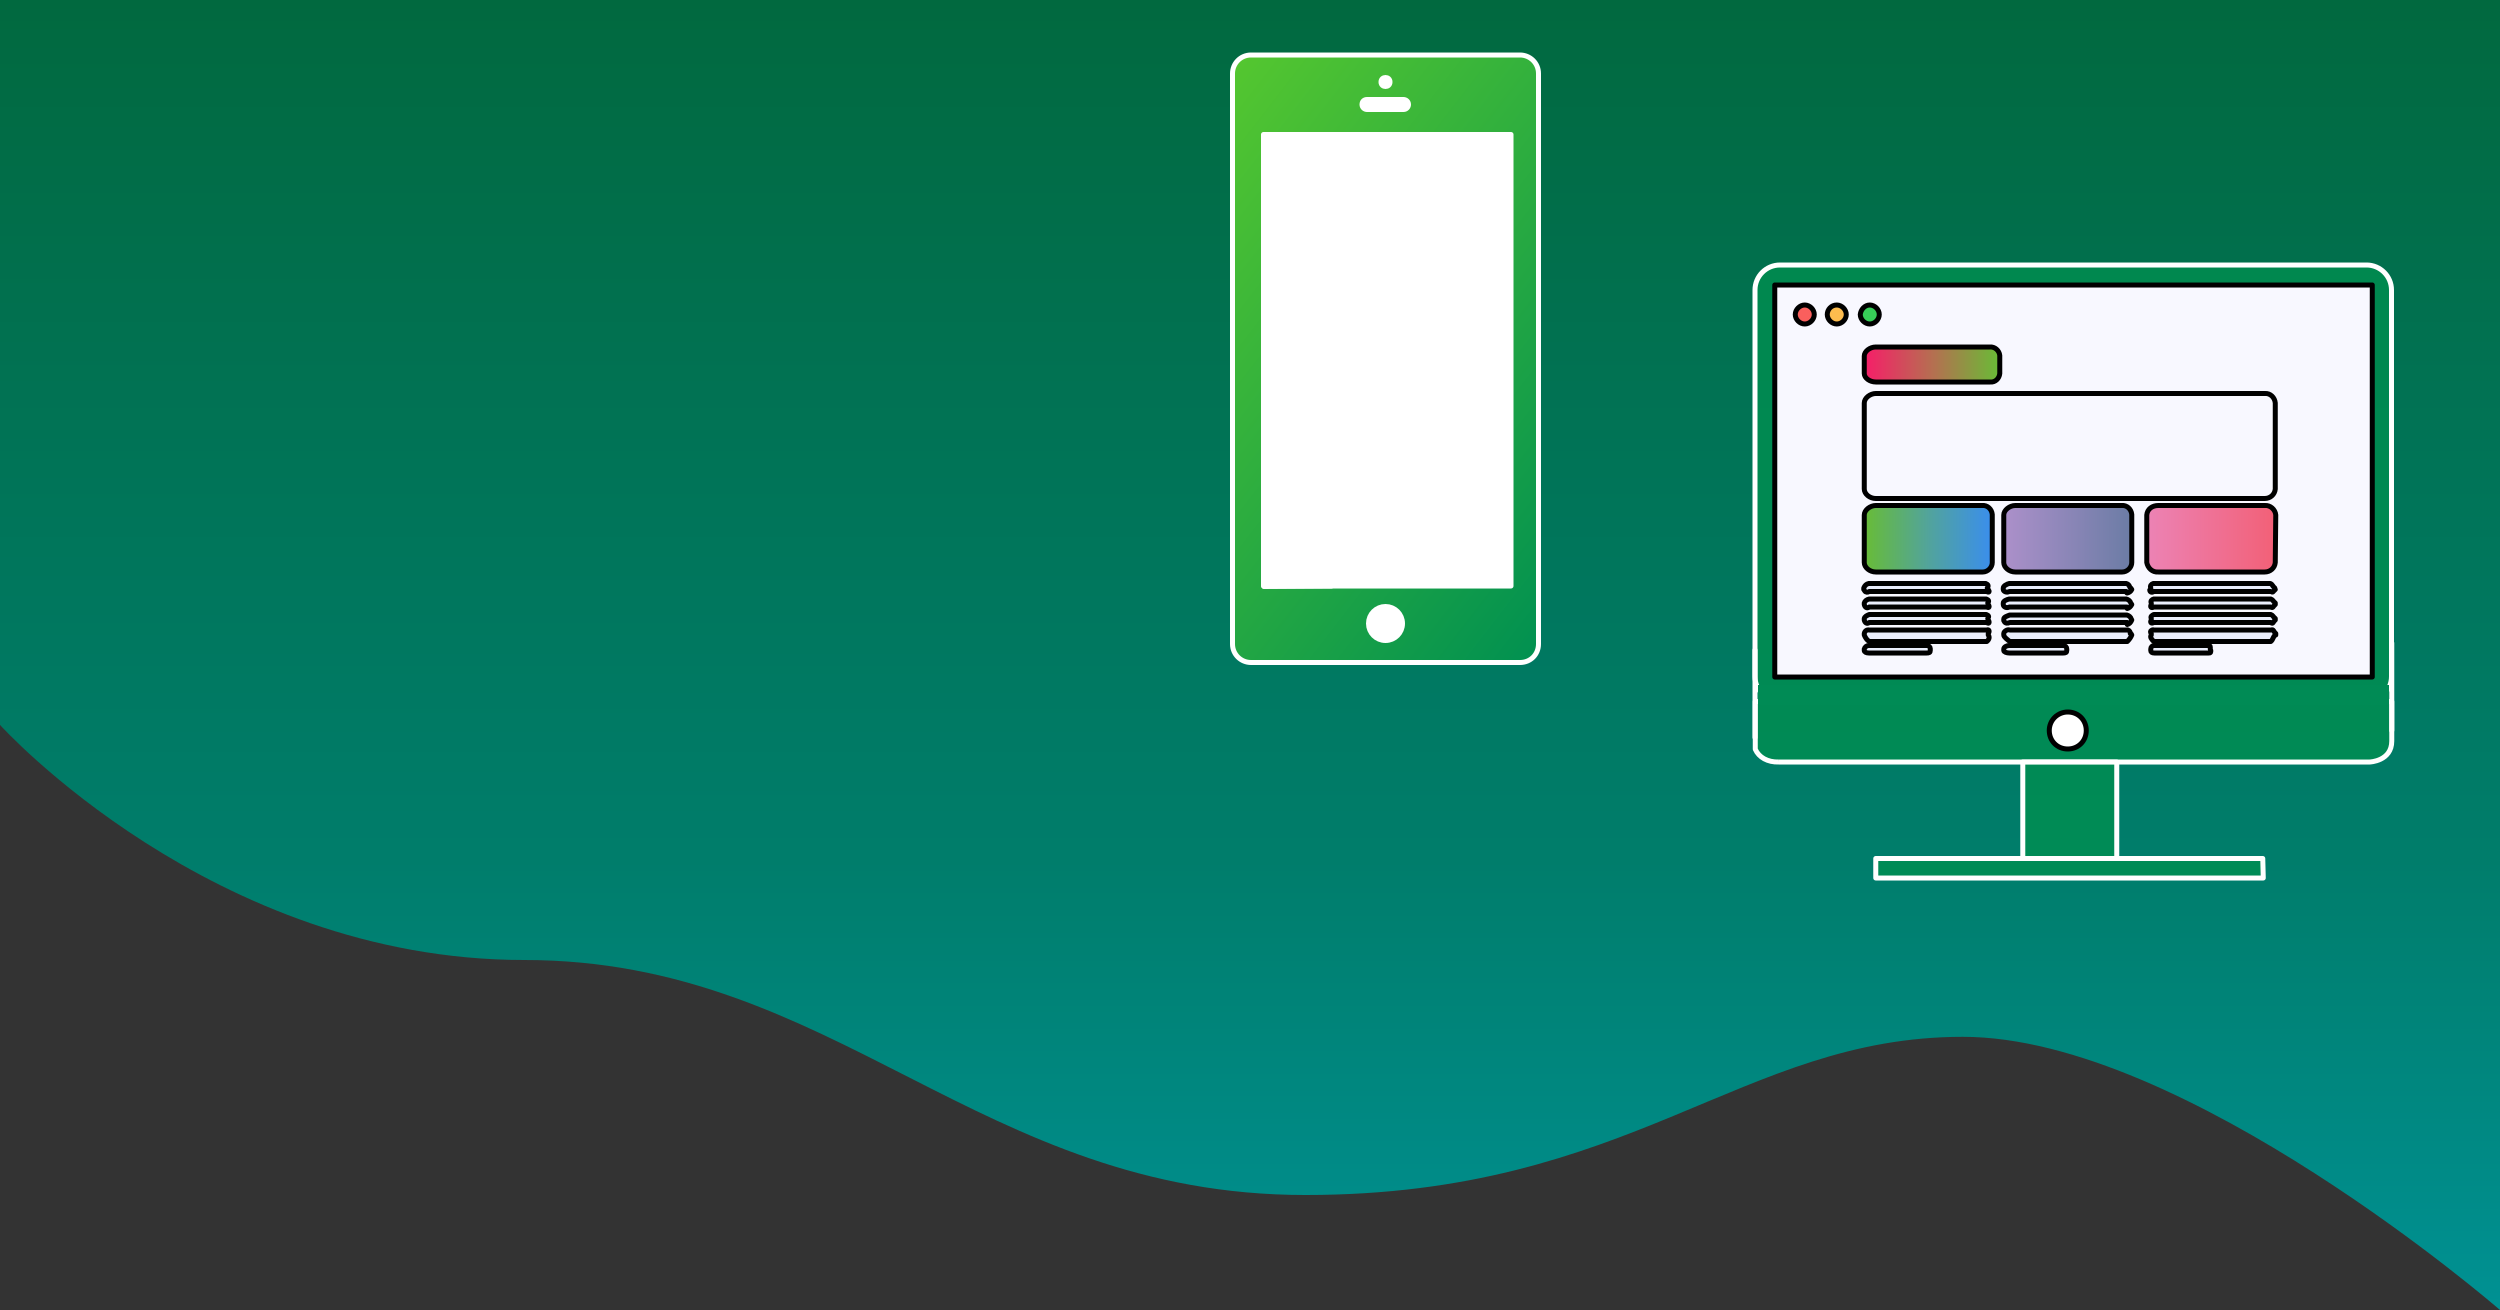 <?xml version="1.0" encoding="UTF-8" standalone="no"?>
<!DOCTYPE svg PUBLIC "-//W3C//DTD SVG 1.1//EN" "http://www.w3.org/Graphics/SVG/1.1/DTD/svg11.dtd">
<svg version="1.1" xmlns="http://www.w3.org/2000/svg" xmlns:xl="http://www.w3.org/1999/xlink" xmlns:dc="http://purl.org/dc/elements/1.1/" viewBox="0 0 500 262" width="500" height="262">
  <rect x="0" y="0" width="500" height="262" fill="#333333" stroke="none"/>
  <defs>
    <linearGradient x1="0" x2="1" id="Gradient" gradientUnits="userSpaceOnUse">
      <stop offset="0" stop-color="#01693f"/>
      <stop offset=".656" stop-color="#007d6b"/>
      <stop offset="1" stop-color="#009193"/>
    </linearGradient>
    <linearGradient id="Obj_Gradient" xl:href="#Gradient" gradientTransform="translate(250 -2842171e-20) rotate(90) scale(262)"/>
    <linearGradient x1="0" x2="1" id="Gradient_2" gradientUnits="userSpaceOnUse">
      <stop offset="0" stop-color="#f71d69"/>
      <stop offset=".499" stop-color="#b66e51"/>
      <stop offset="1" stop-color="#68bc36"/>
    </linearGradient>
    <linearGradient id="Obj_Gradient_2" xl:href="#Gradient_2" gradientTransform="translate(372.853 72.9) scale(27.1)"/>
    <linearGradient x1="0" x2="1" id="Gradient_3" gradientUnits="userSpaceOnUse">
      <stop offset="0" stop-color="#68bc36"/>
      <stop offset=".498" stop-color="#52a49b"/>
      <stop offset="1" stop-color="#3a8eed"/>
    </linearGradient>
    <linearGradient id="Obj_Gradient_3" xl:href="#Gradient_3" gradientTransform="translate(372.853 107.746) scale(25.6)"/>
    <linearGradient x1="0" x2="1" id="Gradient_4" gradientUnits="userSpaceOnUse">
      <stop offset="0" stop-color="#e5a4ed"/>
      <stop offset="0" stop-color="#ac90ca"/>
      <stop offset="1" stop-color="#6b7ca5"/>
    </linearGradient>
    <linearGradient id="Obj_Gradient_4" xl:href="#Gradient_4" gradientTransform="translate(400.753 107.746) scale(25.6)"/>
    <linearGradient x1="0" x2="1" id="Gradient_5" gradientUnits="userSpaceOnUse">
      <stop offset="0" stop-color="#e5a4ed"/>
      <stop offset="0" stop-color="#ec83b5"/>
      <stop offset="1" stop-color="#f26077"/>
    </linearGradient>
    <linearGradient id="Obj_Gradient_5" xl:href="#Gradient_5" gradientTransform="translate(429.353 107.75) scale(25.8)"/>
    <linearGradient x1="0" x2="1" id="Gradient_6" gradientUnits="userSpaceOnUse">
      <stop offset="0" stop-color="#8efa00"/>
      <stop offset="0" stop-color="#55c72f"/>
      <stop offset="1" stop-color="#009051"/>
    </linearGradient>
    <linearGradient id="Obj_Gradient_6" xl:href="#Gradient_6" gradientTransform="translate(228.596 34.011) rotate(37.885) scale(122.912)"/>
  </defs>
  <g id="Canvas_1" fill-opacity="1" stroke-opacity="1" stroke="none" stroke-dasharray="none" fill="none">
    <title>Canvas 1</title>
    <g id="Canvas_1_Layer_1">
      <title>Layer 1</title>
      <g id="Graphic_74">
        <path d="M 0 0 L 500 0 L 500 262 C 500 262 437.065 207.363 392.583 207.363 C 348.102 207.363 326.498 239 261.089 239 C 195.679 239 167.289 192 104.839 192 C 42.389 192 8242296e-19 144.982 8242296e-19 144.982 Z" fill="url(#Obj_Gradient)"/>
      </g>
      <g id="Group_19">
        <title>Layer_2</title>
        <g id="Group_38">
          <title>Computer</title>
          <g id="Graphic_67">
            <path d="M 355.753 152.401 L 473.953 152.401 C 473.953 152.401 478.353 152.246 478.353 148.212 L 478.353 140.3 L 351.053 140.3 L 351.053 149.841 C 351.753 151.47 353.553 152.479 355.753 152.401" fill="#009051" fill-opacity=".774"/>
            <path d="M 355.753 152.401 L 473.953 152.401 C 473.953 152.401 478.353 152.246 478.353 148.212 L 478.353 140.3 L 351.053 140.3 L 351.053 149.841 C 351.753 151.47 353.553 152.479 355.753 152.401" stroke="white" stroke-linecap="butt" stroke-linejoin="round" stroke-width="1"/>
          </g>
          <g id="Graphic_66">
            <path d="M 356 53 L 473.3 53 C 476.061 53 478.3 55.239 478.3 58 L 478.3 135.3 C 478.3 138.061 476.061 140.3 473.3 140.3 L 356 140.3 C 353.239 140.3 351 138.061 351 135.3 L 351 58 C 351 55.239 353.239 53 356 53 Z" fill="#009051" fill-opacity=".774"/>
            <path d="M 356 53 L 473.3 53 C 476.061 53 478.3 55.239 478.3 58 L 478.3 135.3 C 478.3 138.061 476.061 140.3 473.3 140.3 L 356 140.3 C 353.239 140.3 351 138.061 351 135.3 L 351 58 C 351 55.239 353.239 53 356 53 Z" stroke="white" stroke-linecap="butt" stroke-linejoin="round" stroke-width="1"/>
          </g>
          <g id="Graphic_65">
            <rect x="404.557" y="152.405" width="18.793" height="19.295" fill="#009051" fill-opacity=".774"/>
            <rect x="404.557" y="152.405" width="18.793" height="19.295" stroke="white" stroke-linecap="butt" stroke-linejoin="round" stroke-width="1"/>
          </g>
          <g id="Graphic_64">
            <path d="M 375.153 171.7 L 452.553 171.7 L 452.653 175.6 L 375.153 175.6 Z" fill="#009051" fill-opacity=".774"/>
            <path d="M 375.153 171.7 L 452.553 171.7 L 452.653 175.6 L 375.153 175.6 Z" stroke="white" stroke-linecap="butt" stroke-linejoin="round" stroke-width="1"/>
          </g>
          <g id="Graphic_63">
            <path d="M 413.553 142.4 C 415.653 142.4 417.253 144 417.253 146.1 C 417.253 148.2 415.653 149.8 413.553 149.8 C 411.453 149.8 409.853 148.2 409.853 146.1 C 409.853 144 411.553 142.4 413.553 142.4" fill="white"/>
            <path d="M 413.553 142.4 C 415.653 142.4 417.253 144 417.253 146.1 C 417.253 148.2 415.653 149.8 413.553 149.8 C 411.453 149.8 409.853 148.2 409.853 146.1 C 409.853 144 411.553 142.4 413.553 142.4" stroke="black" stroke-linecap="butt" stroke-linejoin="round" stroke-width="1"/>
          </g>
          <g id="Graphic_62">
            <rect x="354.953" y="57" width="119.5" height="78.4" fill="#f8f8ff"/>
            <rect x="354.953" y="57" width="119.5" height="78.4" stroke="black" stroke-linecap="butt" stroke-linejoin="round" stroke-width="1"/>
          </g>
          <g id="Graphic_61">
            <path d="M 360.953 61 C 361.953 61 362.853 61.9 362.853 62.9 C 362.853 63.9 361.953 64.8 360.953 64.8 C 359.953 64.8 359.053 63.9 359.053 62.9 C 359.053 61.9 359.953 61 360.953 61" fill="#fa5f5d"/>
            <path d="M 360.953 61 C 361.953 61 362.853 61.9 362.853 62.9 C 362.853 63.9 361.953 64.8 360.953 64.8 C 359.953 64.8 359.053 63.9 359.053 62.9 C 359.053 61.9 359.953 61 360.953 61" stroke="black" stroke-linecap="butt" stroke-linejoin="round" stroke-width="1"/>
          </g>
          <g id="Graphic_60">
            <path d="M 367.353 61 C 368.353 61 369.253 61.9 369.253 62.9 C 369.253 63.9 368.353 64.8 367.353 64.8 C 366.353 64.8 365.453 63.9 365.453 62.9 C 365.453 61.9 366.253 61 367.353 61" fill="#fdbc4e"/>
            <path d="M 367.353 61 C 368.353 61 369.253 61.9 369.253 62.9 C 369.253 63.9 368.353 64.8 367.353 64.8 C 366.353 64.8 365.453 63.9 365.453 62.9 C 365.453 61.9 366.253 61 367.353 61" stroke="black" stroke-linecap="butt" stroke-linejoin="round" stroke-width="1"/>
          </g>
          <g id="Graphic_59">
            <path d="M 373.953 61 C 374.953 61 375.853 61.9 375.853 62.9 C 375.853 63.9 374.953 64.8 373.953 64.8 C 372.953 64.8 372.053 63.9 372.053 62.9 C 372.153 61.9 372.953 61 373.953 61" fill="#37cd58"/>
            <path d="M 373.953 61 C 374.953 61 375.853 61.9 375.853 62.9 C 375.853 63.9 374.953 64.8 373.953 64.8 C 372.953 64.8 372.053 63.9 372.053 62.9 C 372.153 61.9 372.953 61 373.953 61" stroke="black" stroke-linecap="butt" stroke-linejoin="round" stroke-width="1"/>
          </g>
          <g id="Graphic_58">
            <path d="M 399.953 74.7 C 399.853 75.7 399.053 76.5 398.053 76.4 L 375.153 76.4 C 373.953 76.4 372.853 75.6 372.853 74.7 L 372.853 71.2 C 372.853 70.3 373.953 69.4 375.153 69.4 L 397.953 69.4 C 398.953 69.3 399.853 70.1 399.953 71.1 L 399.953 71.2 L 399.953 74.7 Z" fill="url(#Obj_Gradient_2)"/>
            <path d="M 399.953 74.7 C 399.853 75.7 399.053 76.5 398.053 76.4 L 375.153 76.4 C 373.953 76.4 372.853 75.6 372.853 74.7 L 372.853 71.2 C 372.853 70.3 373.953 69.4 375.153 69.4 L 397.953 69.4 C 398.953 69.3 399.853 70.1 399.953 71.1 L 399.953 71.2 L 399.953 74.7 Z" stroke="black" stroke-linecap="butt" stroke-linejoin="round" stroke-width="1"/>
          </g>
          <g id="Graphic_57">
            <path d="M 455.053 97.8 C 454.953 98.9 454.053 99.7 452.953 99.7 L 375.153 99.7 C 373.953 99.7 372.853 98.8 372.853 97.8 L 372.853 80.6 C 372.853 79.6 374.053 78.7 375.153 78.7 L 452.953 78.7 C 454.053 78.6 454.953 79.5 455.053 80.6 Z" stroke="black" stroke-linecap="butt" stroke-linejoin="round" stroke-width="1"/>
          </g>
          <g id="Graphic_56">
            <path d="M 398.453 112.5 C 398.453 113.5 397.553 114.4 396.553 114.4 L 375.153 114.4 C 373.953 114.4 372.853 113.5 372.853 112.5 L 372.853 103 C 372.853 102 374.053 101.1 375.153 101.1 L 396.453 101.1 C 397.453 101 398.353 101.8 398.453 102.9 L 398.453 103 L 398.453 112.5 Z" fill="url(#Obj_Gradient_3)"/>
            <path d="M 398.453 112.5 C 398.453 113.5 397.553 114.4 396.553 114.4 L 375.153 114.4 C 373.953 114.4 372.853 113.5 372.853 112.5 L 372.853 103 C 372.853 102 374.053 101.1 375.153 101.1 L 396.453 101.1 C 397.453 101 398.353 101.8 398.453 102.9 L 398.453 103 L 398.453 112.5 Z" stroke="black" stroke-linecap="butt" stroke-linejoin="round" stroke-width="1"/>
          </g>
          <g id="Graphic_55">
            <path d="M 426.353 112.5 C 426.353 113.5 425.453 114.4 424.453 114.4 L 403.053 114.4 C 401.853 114.4 400.753 113.5 400.753 112.5 L 400.753 103 C 400.753 102 401.953 101.1 403.053 101.1 L 424.353 101.1 C 425.353 101 426.253 101.8 426.353 102.9 L 426.353 103 L 426.353 112.5 Z" fill="url(#Obj_Gradient_4)"/>
            <path d="M 426.353 112.5 C 426.353 113.5 425.453 114.4 424.453 114.4 L 403.053 114.4 C 401.853 114.4 400.753 113.5 400.753 112.5 L 400.753 103 C 400.753 102 401.953 101.1 403.053 101.1 L 424.353 101.1 C 425.353 101 426.253 101.8 426.353 102.9 L 426.353 103 L 426.353 112.5 Z" stroke="black" stroke-linecap="butt" stroke-linejoin="round" stroke-width="1"/>
          </g>
          <g id="Graphic_54">
            <path d="M 455.053 112.5 C 454.953 113.6 454.053 114.4 452.953 114.4 L 431.653 114.4 C 430.453 114.5 429.553 113.6 429.353 112.5 L 429.353 103 C 429.453 101.8 430.453 101.1 431.653 101.1 L 452.953 101.1 C 454.053 101 455.053 101.9 455.153 103 Z" fill="url(#Obj_Gradient_5)"/>
            <path d="M 455.053 112.5 C 454.953 113.6 454.053 114.4 452.953 114.4 L 431.653 114.4 C 430.453 114.5 429.553 113.6 429.353 112.5 L 429.353 103 C 429.453 101.8 430.453 101.1 431.653 101.1 L 452.953 101.1 C 454.053 101 455.053 101.9 455.153 103 Z" stroke="black" stroke-linecap="butt" stroke-linejoin="round" stroke-width="1"/>
          </g>
          <g id="Graphic_53">
            <path d="M 426.353 117.9 C 426.153 118.3 425.853 118.5 425.453 118.6 C 425.353 118.6 425.353 118.6 425.253 118.3 L 401.853 118.3 C 401.353 118.6 400.653 118.3 400.653 117.9 L 400.653 117.6 C 400.653 117.2 401.353 116.8 401.853 116.7 L 425.253 116.7 C 425.653 116.8 425.853 117.1 425.953 117.4 C 425.953 117.5 425.953 117.5 426.153 117.6 Z" fill="#e9edfb"/>
            <path d="M 426.353 117.9 C 426.153 118.3 425.853 118.5 425.453 118.6 C 425.353 118.6 425.353 118.6 425.253 118.3 L 401.853 118.3 C 401.353 118.6 400.653 118.3 400.653 117.9 L 400.653 117.6 C 400.653 117.2 401.353 116.8 401.853 116.7 L 425.253 116.7 C 425.653 116.8 425.853 117.1 425.953 117.4 C 425.953 117.5 425.953 117.5 426.153 117.6 Z" stroke="black" stroke-linecap="butt" stroke-linejoin="round" stroke-width="1"/>
          </g>
          <g id="Graphic_52">
            <path d="M 426.353 120.9 C 426.153 121.3 425.853 121.6 425.453 121.7 C 425.453 121.7 425.353 121.7 425.353 121.4 L 401.853 121.4 C 401.353 121.7 400.653 121.4 400.653 120.9 L 400.653 120.6 C 400.653 120.2 401.353 119.9 401.853 119.8 L 425.253 119.8 C 425.653 119.9 426.053 120.2 426.153 120.6 Z" fill="#e9edfb"/>
            <path d="M 426.353 120.9 C 426.153 121.3 425.853 121.6 425.453 121.7 C 425.453 121.7 425.353 121.7 425.353 121.4 L 401.853 121.4 C 401.353 121.7 400.653 121.4 400.653 120.9 L 400.653 120.6 C 400.653 120.2 401.353 119.9 401.853 119.8 L 425.253 119.8 C 425.653 119.9 426.053 120.2 426.153 120.6 Z" stroke="black" stroke-linecap="butt" stroke-linejoin="round" stroke-width="1"/>
          </g>
          <g id="Graphic_51">
            <path d="M 426.353 124 C 426.153 124.5 425.853 124.8 425.453 124.9 C 425.453 124.7 425.453 124.7 425.453 124.5 L 401.953 124.5 C 401.553 124.7 401.053 124.7 400.853 124.3 C 400.753 124.2 400.753 124.1 400.753 124.1 L 400.753 123.8 C 400.753 123.4 401.453 123.2 401.953 123 L 425.353 123 C 425.753 123.1 426.153 123.4 426.253 123.8 Z" fill="#e9edfb"/>
            <path d="M 426.353 124 C 426.153 124.5 425.853 124.8 425.453 124.9 C 425.453 124.7 425.453 124.7 425.453 124.5 L 401.953 124.5 C 401.553 124.7 401.053 124.7 400.853 124.3 C 400.753 124.2 400.753 124.1 400.753 124.1 L 400.753 123.8 C 400.753 123.4 401.453 123.2 401.953 123 L 425.353 123 C 425.753 123.1 426.153 123.4 426.253 123.8 Z" stroke="black" stroke-linecap="butt" stroke-linejoin="round" stroke-width="1"/>
          </g>
          <g id="Graphic_50">
            <path d="M 426.353 127 C 426.153 127.5 425.853 127.9 425.453 128.3 L 401.953 128.3 C 401.453 127.9 400.753 127.4 400.753 127 L 400.753 126.7 C 400.753 126.3 401.453 125.8 401.953 126 L 425.353 126 C 425.653 125.9 425.953 126.2 426.053 126.5 C 426.053 126.6 426.053 126.7 426.053 126.7 C 426.053 126.7 426.053 126.7 426.253 126.8 Z" fill="#e9edfb"/>
            <path d="M 426.353 127 C 426.153 127.5 425.853 127.9 425.453 128.3 L 401.953 128.3 C 401.453 127.9 400.753 127.4 400.753 127 L 400.753 126.7 C 400.753 126.3 401.453 125.8 401.953 126 L 425.353 126 C 425.653 125.9 425.953 126.2 426.053 126.5 C 426.053 126.6 426.053 126.7 426.053 126.7 C 426.053 126.7 426.053 126.7 426.253 126.8 Z" stroke="black" stroke-linecap="butt" stroke-linejoin="round" stroke-width="1"/>
          </g>
          <g id="Graphic_49">
            <path d="M 413.353 130.1 C 413.353 130.5 413.153 130.6 412.653 130.6 L 401.853 130.6 C 401.353 130.6 400.753 130.4 400.753 130.1 L 400.753 129.8 C 400.753 129.4 401.353 129.1 401.853 129.1 L 412.653 129.1 C 413.053 129.1 413.353 129.4 413.353 129.8 Z" fill="#e9edfb"/>
            <path d="M 413.353 130.1 C 413.353 130.5 413.153 130.6 412.653 130.6 L 401.853 130.6 C 401.353 130.6 400.753 130.4 400.753 130.1 L 400.753 129.8 C 400.753 129.4 401.353 129.1 401.853 129.1 L 412.653 129.1 C 413.053 129.1 413.353 129.4 413.353 129.8 Z" stroke="black" stroke-linecap="butt" stroke-linejoin="round" stroke-width="1"/>
          </g>
          <g id="Graphic_48">
            <path d="M 455.053 117.9 C 454.553 118.3 454.653 118.6 454.153 118.3 L 430.753 118.3 C 430.353 118.6 429.953 118.4 429.953 118 C 429.953 118 429.953 118 430.153 117.9 L 430.153 117.6 C 429.953 117.2 430.253 116.8 430.653 116.7 L 454.053 116.7 C 454.553 116.9 454.453 117.2 454.953 117.6 L 454.953 117.9 Z" fill="#e9edfb"/>
            <path d="M 455.053 117.9 C 454.553 118.3 454.653 118.6 454.153 118.3 L 430.753 118.3 C 430.353 118.6 429.953 118.4 429.953 118 C 429.953 118 429.953 118 430.153 117.9 L 430.153 117.6 C 429.953 117.2 430.253 116.8 430.653 116.7 L 454.053 116.7 C 454.553 116.9 454.453 117.2 454.953 117.6 L 454.953 117.9 Z" stroke="black" stroke-linecap="butt" stroke-linejoin="round" stroke-width="1"/>
          </g>
          <g id="Graphic_47">
            <path d="M 455.053 120.9 C 454.553 121.3 454.653 121.7 454.153 121.4 L 430.753 121.4 C 430.253 121.7 429.953 121.4 430.253 120.9 L 430.253 120.6 C 430.053 120.2 430.353 119.9 430.753 119.8 L 454.153 119.8 C 454.653 120 454.553 120.2 455.053 120.6 Z" fill="#e9edfb"/>
            <path d="M 455.053 120.9 C 454.553 121.3 454.653 121.7 454.153 121.4 L 430.753 121.4 C 430.253 121.7 429.953 121.4 430.253 120.9 L 430.253 120.6 C 430.053 120.2 430.353 119.9 430.753 119.8 L 454.153 119.8 C 454.653 120 454.553 120.2 455.053 120.6 Z" stroke="black" stroke-linecap="butt" stroke-linejoin="round" stroke-width="1"/>
          </g>
          <g id="Graphic_46">
            <path d="M 455.053 124 C 454.553 124.4 454.653 124.9 454.153 124.5 L 430.753 124.5 C 430.253 124.8 429.953 124.5 430.253 124 L 430.253 123.7 C 430.053 123.3 430.353 123.1 430.753 122.9 L 454.153 122.9 C 454.653 123.1 454.553 123.3 455.053 123.7 Z" fill="#e9edfb"/>
            <path d="M 455.053 124 C 454.553 124.4 454.653 124.9 454.153 124.5 L 430.753 124.5 C 430.253 124.8 429.953 124.5 430.253 124 L 430.253 123.7 C 430.053 123.3 430.353 123.1 430.753 122.9 L 454.153 122.9 C 454.653 123.1 454.553 123.3 455.053 123.7 Z" stroke="black" stroke-linecap="butt" stroke-linejoin="round" stroke-width="1"/>
          </g>
          <g id="Graphic_45">
            <path d="M 455.053 127 C 454.553 127.4 454.653 127.9 454.153 128.3 L 430.753 128.3 C 430.253 127.8 429.953 127.4 430.253 127 L 430.253 126.7 C 430.053 126.5 430.053 126.2 430.253 126.1 C 430.453 126 430.553 125.9 430.753 126 L 454.253 126 C 454.753 125.8 454.653 126.3 455.153 126.7 L 455.153 127 Z" fill="#e9edfb"/>
            <path d="M 455.053 127 C 454.553 127.4 454.653 127.9 454.153 128.3 L 430.753 128.3 C 430.253 127.8 429.953 127.4 430.253 127 L 430.253 126.7 C 430.053 126.5 430.053 126.2 430.253 126.1 C 430.453 126 430.553 125.9 430.753 126 L 454.253 126 C 454.753 125.8 454.653 126.3 455.153 126.7 L 455.153 127 Z" stroke="black" stroke-linecap="butt" stroke-linejoin="round" stroke-width="1"/>
          </g>
          <g id="Graphic_44">
            <path d="M 442.153 130.1 C 442.153 130.5 442.153 130.6 441.753 130.6 L 430.853 130.6 C 430.353 130.6 430.153 130.4 430.153 130.1 L 430.153 129.8 C 430.153 129.4 430.453 129.1 430.853 129.1 L 441.653 129.1 C 442.153 129.1 442.053 129.4 442.053 129.8 Z" fill="#e9edfb"/>
            <path d="M 442.153 130.1 C 442.153 130.5 442.153 130.6 441.753 130.6 L 430.853 130.6 C 430.353 130.6 430.153 130.4 430.153 130.1 L 430.153 129.8 C 430.153 129.4 430.453 129.1 430.853 129.1 L 441.653 129.1 C 442.153 129.1 442.053 129.4 442.053 129.8 Z" stroke="black" stroke-linecap="butt" stroke-linejoin="round" stroke-width="1"/>
          </g>
          <g id="Graphic_43">
            <path d="M 397.653 117.9 C 397.953 118.3 397.853 118.6 397.353 118.3 L 373.853 118.3 C 373.553 118.5 373.153 118.5 372.953 118.2 C 372.853 118.1 372.853 118 372.753 117.9 L 372.753 117.6 C 372.953 117.1 373.253 116.8 373.753 116.7 L 397.153 116.7 C 397.653 116.9 397.753 117.2 397.453 117.6 Z" fill="#e9edfb"/>
            <path d="M 397.653 117.9 C 397.953 118.3 397.853 118.6 397.353 118.3 L 373.853 118.3 C 373.553 118.5 373.153 118.5 372.953 118.2 C 372.853 118.1 372.853 118 372.753 117.9 L 372.753 117.6 C 372.953 117.1 373.253 116.8 373.753 116.7 L 397.153 116.7 C 397.653 116.9 397.753 117.2 397.453 117.6 Z" stroke="black" stroke-linecap="butt" stroke-linejoin="round" stroke-width="1"/>
          </g>
          <g id="Graphic_42">
            <path d="M 397.653 120.9 C 397.953 121.3 397.853 121.7 397.353 121.4 L 373.853 121.4 C 373.353 121.8 372.953 121.4 372.853 120.9 L 372.853 120.6 C 372.953 120.2 373.353 119.9 373.853 119.8 L 397.253 119.8 C 397.753 120 397.853 120.2 397.553 120.6 Z" fill="#e9edfb"/>
            <path d="M 397.653 120.9 C 397.953 121.3 397.853 121.7 397.353 121.4 L 373.853 121.4 C 373.353 121.8 372.953 121.4 372.853 120.9 L 372.853 120.6 C 372.953 120.2 373.353 119.9 373.853 119.8 L 397.253 119.8 C 397.753 120 397.853 120.2 397.553 120.6 Z" stroke="black" stroke-linecap="butt" stroke-linejoin="round" stroke-width="1"/>
          </g>
          <g id="Graphic_41">
            <path d="M 397.653 124 C 397.953 124.4 397.853 124.9 397.353 124.5 L 373.853 124.5 C 373.353 124.9 372.953 124.5 372.853 124 L 372.853 123.7 C 372.953 123.3 373.353 123.1 373.853 122.9 L 397.253 122.9 C 397.753 123.1 397.853 123.3 397.553 123.7 Z" fill="#e9edfb"/>
            <path d="M 397.653 124 C 397.953 124.4 397.853 124.9 397.353 124.5 L 373.853 124.5 C 373.353 124.9 372.953 124.5 372.853 124 L 372.853 123.7 C 372.953 123.3 373.353 123.1 373.853 122.9 L 397.253 122.9 C 397.753 123.1 397.853 123.3 397.553 123.7 Z" stroke="black" stroke-linecap="butt" stroke-linejoin="round" stroke-width="1"/>
          </g>
          <g id="Graphic_40">
            <path d="M 390.653 126 L 397.353 126 C 397.853 125.8 397.953 126.3 397.653 126.7 L 397.653 127 C 397.953 127.4 397.853 127.9 397.353 128.3 L 373.853 128.3 C 373.353 128 373.053 127.5 372.853 127 L 372.853 126.7 C 372.953 126.2 373.353 125.9 373.853 126 L 390.653 126" fill="#e9edfb"/>
            <path d="M 390.653 126 L 397.353 126 C 397.853 125.8 397.953 126.3 397.653 126.7 L 397.653 127 C 397.953 127.4 397.853 127.9 397.353 128.3 L 373.853 128.3 C 373.353 128 373.053 127.5 372.853 127 L 372.853 126.7 C 372.953 126.2 373.353 125.9 373.853 126 L 390.653 126" stroke="black" stroke-linecap="butt" stroke-linejoin="round" stroke-width="1"/>
          </g>
          <g id="Graphic_39">
            <path d="M 386.053 130.1 C 386.053 130.5 385.853 130.6 385.353 130.6 L 373.753 130.6 C 373.253 130.6 372.853 130.4 372.853 130.1 L 372.853 129.8 C 372.953 129.4 373.353 129.1 373.753 129.1 L 385.353 129.1 C 385.753 129.1 386.053 129.4 386.053 129.7 C 386.053 129.7 386.053 129.7 386.053 129.8 Z" fill="#e9edfb"/>
            <path d="M 386.053 130.1 C 386.053 130.5 385.853 130.6 385.353 130.6 L 373.753 130.6 C 373.253 130.6 372.853 130.4 372.853 130.1 L 372.853 129.8 C 372.953 129.4 373.353 129.1 373.753 129.1 L 385.353 129.1 C 385.753 129.1 386.053 129.4 386.053 129.7 C 386.053 129.7 386.053 129.7 386.053 129.8 Z" stroke="black" stroke-linecap="butt" stroke-linejoin="round" stroke-width="1"/>
          </g>
        </g>
        <g id="Group_20">
          <g id="Graphic_27">
            <path d="M 307.7 128.8 C 307.7 130.9 306.1 132.5 304 132.5 L 250.2 132.5 C 248.2 132.5 246.5 130.9 246.5 128.8 L 246.5 14.7 C 246.5 12.7 248.1 11 250.2 11 L 304 11 C 306 11 307.7 12.6 307.7 14.7 Z" fill="url(#Obj_Gradient_6)"/>
            <path d="M 307.7 128.8 C 307.7 130.9 306.1 132.5 304 132.5 L 250.2 132.5 C 248.2 132.5 246.5 130.9 246.5 128.8 L 246.5 14.7 C 246.5 12.7 248.1 11 250.2 11 L 304 11 C 306 11 307.7 12.6 307.7 14.7 Z" stroke="white" stroke-linecap="butt" stroke-linejoin="round" stroke-width="1"/>
          </g>
          <g id="Graphic_26">
            <rect x="252.7" y="26.9" width="49.5" height="90.3" fill="white"/>
            <rect x="252.7" y="26.9" width="49.5" height="90.3" stroke="white" stroke-linecap="butt" stroke-linejoin="round" stroke-width="1"/>
          </g>
          <g id="Graphic_25">
            <path d="M 252.8 117.3 L 252.8 27.1 L 286.1 27 L 266.3 117.2 Z" fill="white"/>
            <path d="M 252.8 117.3 L 252.8 27.1 L 286.1 27 L 266.3 117.2 Z" stroke="white" stroke-linecap="butt" stroke-linejoin="round" stroke-width="1"/>
          </g>
          <g id="Graphic_24">
            <path d="M 273.4 19.9 L 280.7 19.9 C 281.2 19.9 281.7 20.3 281.7 20.9 C 281.7 21.4 281.3 21.9 280.7 21.9 L 273.4 21.9 C 272.9 21.9 272.4 21.5 272.4 20.9 C 272.4 20.3 272.8 19.9 273.4 19.9 Z" fill="white"/>
            <path d="M 273.4 19.9 L 280.7 19.9 C 281.2 19.9 281.7 20.3 281.7 20.9 C 281.7 21.4 281.3 21.9 280.7 21.9 L 273.4 21.9 C 272.9 21.9 272.4 21.5 272.4 20.9 C 272.4 20.3 272.8 19.9 273.4 19.9 Z" stroke="white" stroke-linecap="butt" stroke-linejoin="round" stroke-width="1"/>
          </g>
          <g id="Graphic_23">
            <circle cx="277.1" cy="16.4" r="0.9" fill="white"/>
            <circle cx="277.1" cy="16.4" r="0.9" stroke="white" stroke-linecap="butt" stroke-linejoin="round" stroke-width="1"/>
          </g>
          <g id="Graphic_22">
            <path d="M 277.1 121.8 C 278.7 121.8 280 123.1 280 124.7 C 280 126.3 278.7 127.6 277.1 127.6 C 275.5 127.6 274.2 126.3 274.2 124.7 C 274.3 123.1 275.5 121.8 277.1 121.8" stroke="white" stroke-linecap="butt" stroke-linejoin="round" stroke-width="1"/>
          </g>
          <g id="Graphic_21">
            <circle cx="277.1" cy="124.7" r="2.9" fill="white"/>
            <circle cx="277.1" cy="124.7" r="2.9" stroke="white" stroke-linecap="butt" stroke-linejoin="round" stroke-width="2"/>
          </g>
        </g>
      </g>
      <g id="Graphic_75">
        <rect x="351.6" y="137" width="126.2" height="4.056" fill="#008b55"/>
      </g>
      <g id="Line_76">
        <line x1="351" y1="130" x2="351" y2="147.5" stroke="white" stroke-linecap="round" stroke-linejoin="round" stroke-width="1"/>
      </g>
      <g id="Line_77">
        <line x1="478.353" y1="128.6" x2="478.353" y2="146.1" stroke="white" stroke-linecap="round" stroke-linejoin="round" stroke-width="1"/>
      </g>
    </g>
  </g>
</svg>
